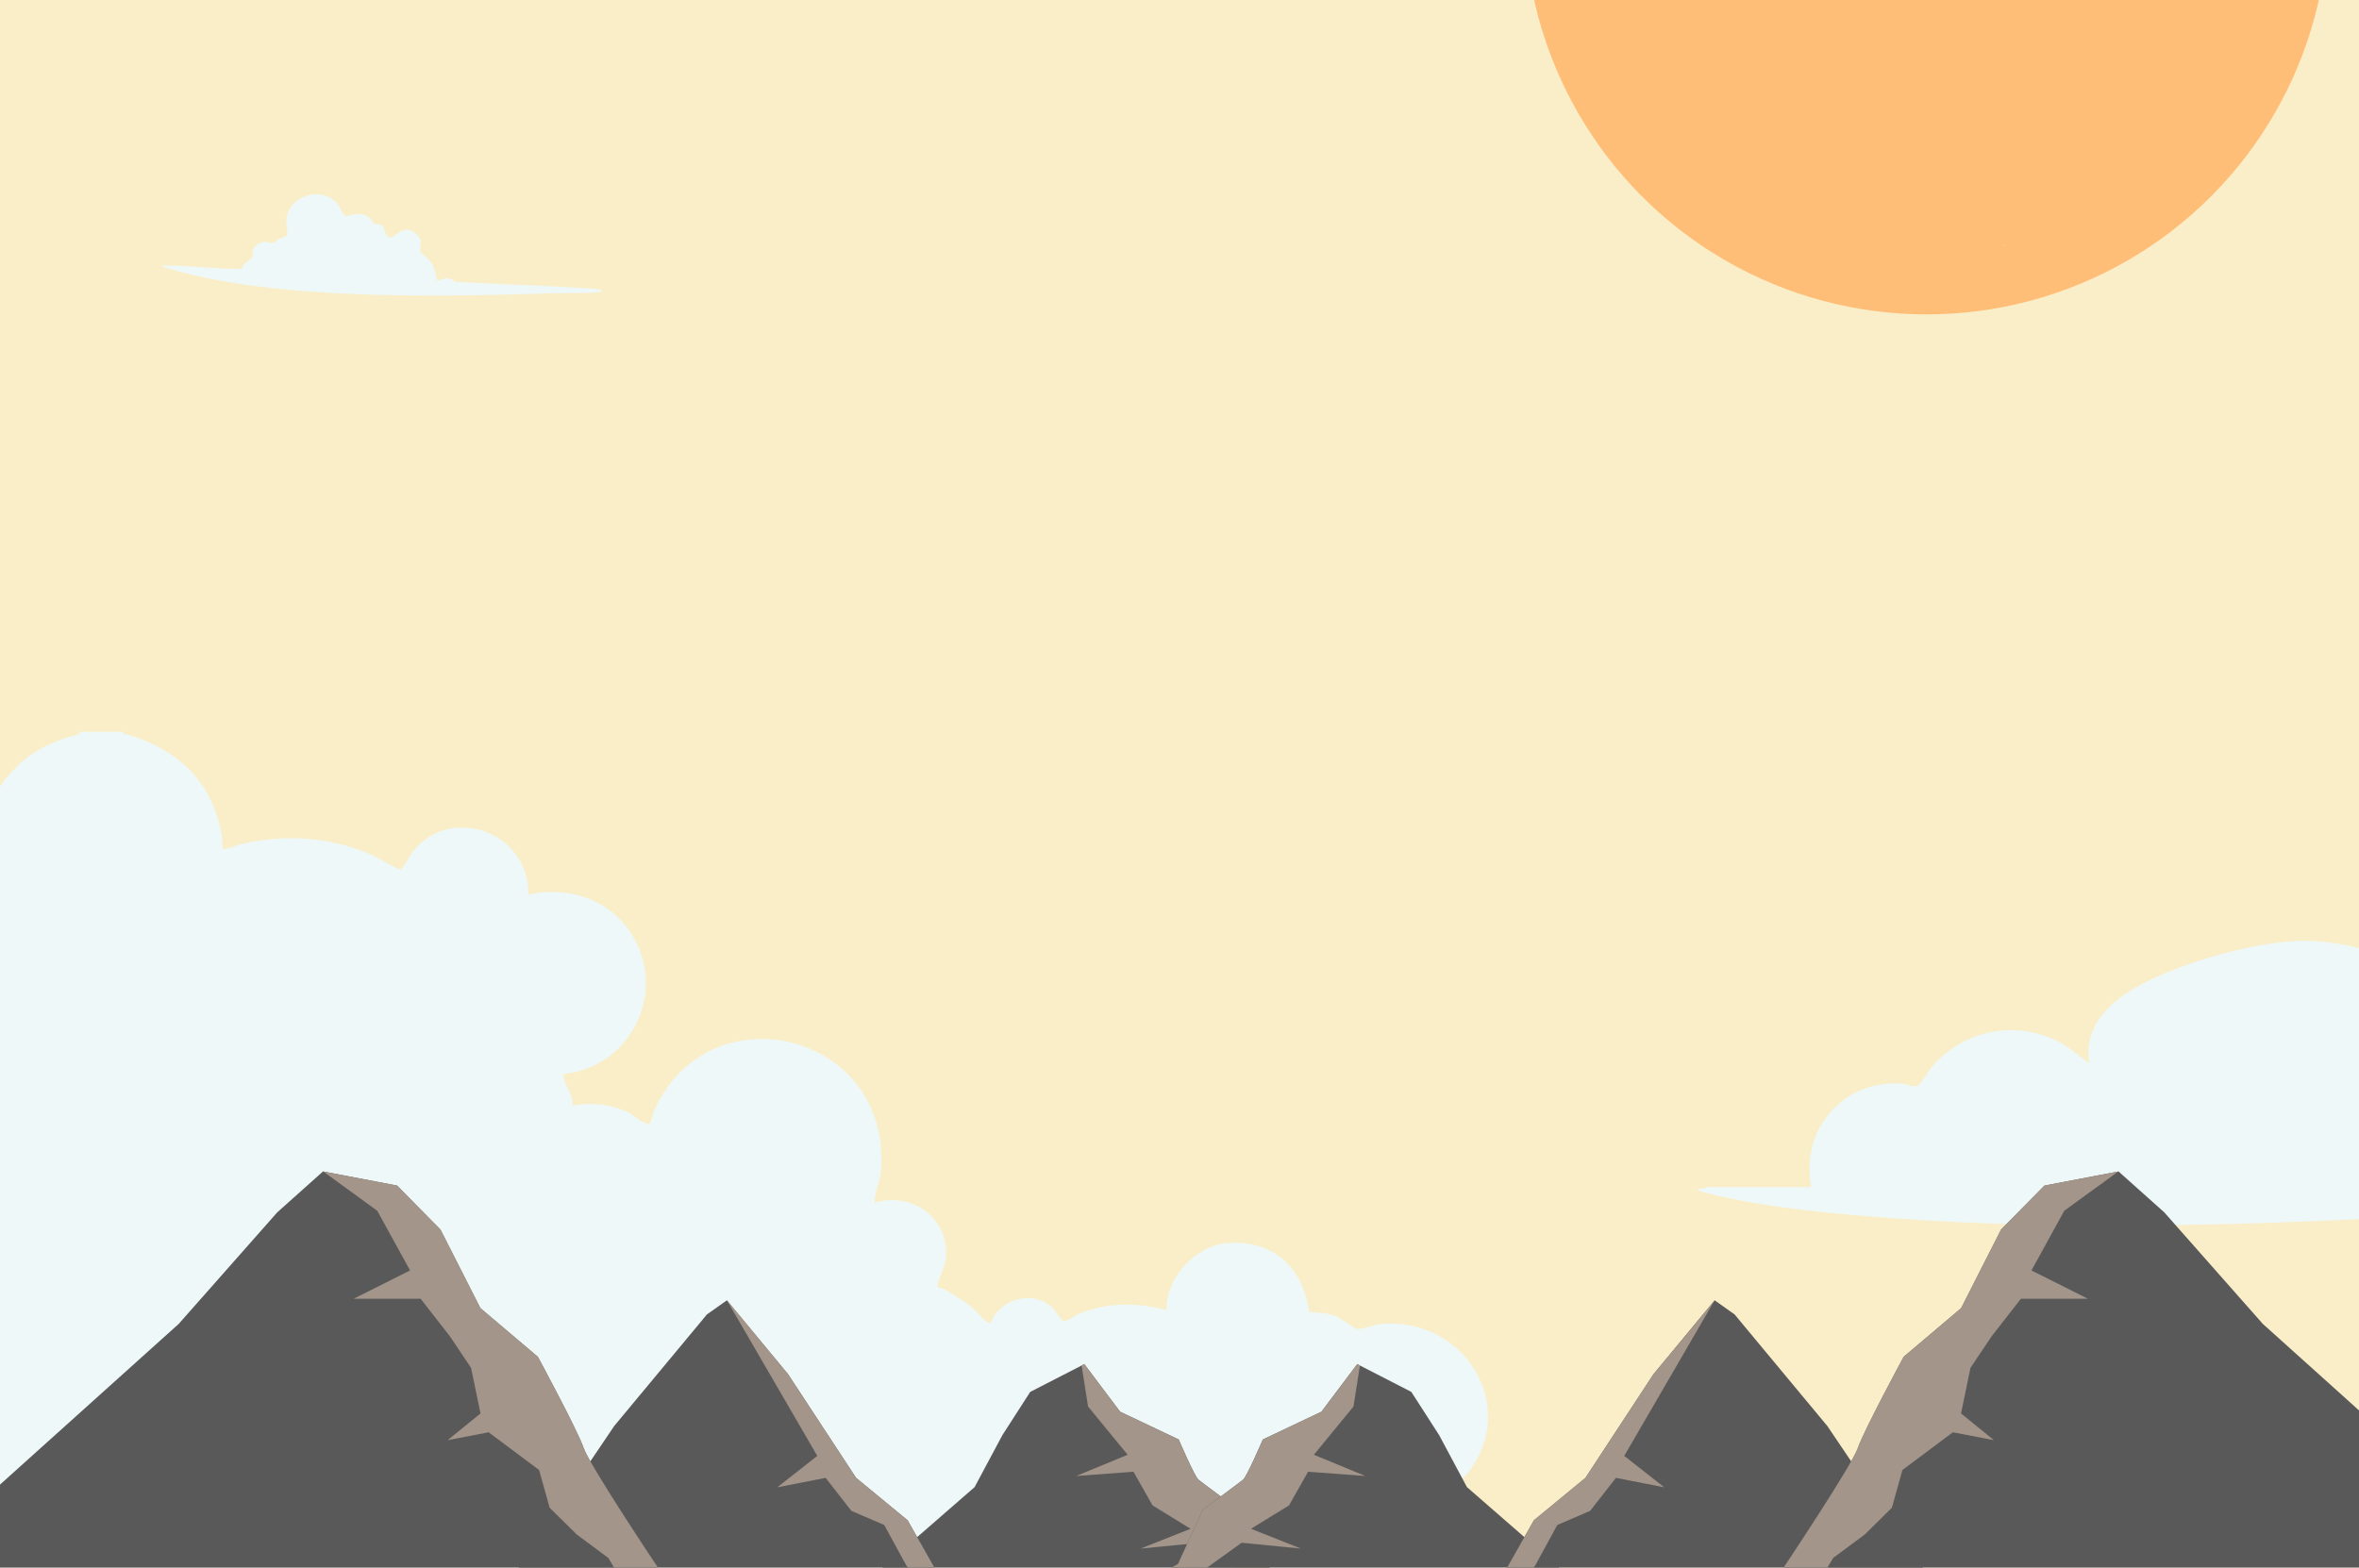 <?xml version="1.0" encoding="UTF-8"?>
<svg id="Layer_1" data-name="Layer 1" xmlns="http://www.w3.org/2000/svg" viewBox="0 0 1625.01 1080">
  <defs>
    <style>
      .cls-1 {
        fill: #595959;
      }

      .cls-2 {
        fill: #faeec8;
      }

      .cls-3 {
        fill: #a39589;
      }

      .cls-4 {
        fill: #eef8f8;
      }

      .cls-5 {
        fill: #ffbe78;
      }
    </style>
  </defs>
  <rect class="cls-2" width="1625.01" height="1080"/>
  <circle class="cls-5" cx="1327.07" cy="-60.32" r="276.93"/>
  <path class="cls-4" d="M60.84,504.17h24.38c-.53,2.57,1.28,1.53,2.77,1.97,35.44,10.49,59.07,33.41,65.04,70.76.34,2.13-.75,7.48,1.5,8.13.67.19,11.15-3.39,13.4-3.89,29.28-6.49,59.14-4.44,86.8,7.25,3.44,1.45,19.31,10.6,20.77,10.58,2.3-.04,6.83-9.85,9.09-12.61,27.09-33.02,80.64-11.96,79.26,30.03,28.99-6.49,58.87,4.23,73.29,30.73,21.65,39.77-4.28,88.44-48.91,92.79-.28,7.72,6.84,13.27,6.1,21.74,13.22-2.2,26.85-1.14,38.91,5.05,3.43,1.76,11.68,9.39,14.53,7.21.52-.4,2.09-7.06,2.82-8.68,37.8-84.53,163.73-53.93,156.22,41.25-.6,7.6-4.25,14.61-4.38,22.15,27.43-8.39,54.35,13.24,48.52,41.95-.71,3.48-6.37,14.52-4.88,16.24.15.17,3.08.66,4.29,1.35,6.87,3.91,13.84,8.11,19.88,13.23,2.25,1.91,9.81,11.53,12.22,9.81.3-.21,2.24-4.84,3.58-6.44,9.8-11.78,27.79-14.51,39.19-3.53,2.18,2.1,5.86,9.19,8.23,9.17.81,0,8.3-4.57,10.3-5.39,19.53-8.01,39.54-7.62,59.8-2.45-.64-21.84,19.61-44.13,41.38-46.09,31.76-2.85,52.76,16.82,56.96,47.45,6.11.41,11.6.47,17.45,2.57,3.97,1.42,13.94,8.91,15.3,9.13,3.31.54,12.01-3.08,16.51-3.48,57.79-5.13,95.77,57.08,59.99,102.55-1.79,2.28-9.38,8.7-9.81,10.27-.46,1.68,2.26,9.67,2.52,12.82.54,6.63-.2,13.21-1.78,19.6,12.27,1.75,24.51,9.1,32.25,18.67,1.04,1.29,2.05,1.96,1.71,3.95H-41.03l-.87-.87v-489.72c9.56-1.1,18.16-2.41,27.82-.92.89-19.26,6.75-38.51,19.23-53.42,13.39-16.01,27.3-23.08,47.01-28.76,1.44-.42,3.09.16,2.6-2.15h6.1Z"/>
  <path class="cls-4" d="M1247.51,817.87c-3.83-23.77,2.84-43.91,21.31-59.17,10.74-8.87,27.09-13.31,40.94-12.15,3.55.3,7.62,2.68,11.16,1.57,2.08-.65,7.71-10.49,9.73-12.9,23.21-27.7,63.57-33.64,93.88-13.74l14.53,11.14c-2.52-16.81,4.23-30.31,16.54-41.33,27-24.16,101.37-44.98,137.14-43.04,32.26,1.76,86.86,15.27,91,53.93l7.83-.87v134.83c-13.36,2.09-26.97,1.95-40.48,2.62-113.12,5.62-229.82,8.88-343.06.85-40.55-2.87-93.86-7.57-132.8-17.81-.75-.2-7.35-1.36-5.21-3.05,2.34.94,6.03-.87,7.4-.87h70.09Z"/>
  <path class="cls-4" d="M257.53,154c1.29.75,3.84-.24,5.88,1.53s1.44,7.22,4.99,8.12c3.87.98,8.85-10.23,17.69-2.94,6.81,5.61,2.17,8.83,3.58,12.92.28.82,4.28,3.47,5.54,4.92,4.07,4.67,4.62,8.85,5.72,14.73,5.48-.75,7.52-3.57,12.57.92,30.08,1.55,60.52,2.51,90.4,4.43,2.6.17,6.29.5,8.87.8,1.3.15,2.65.7,1.28,1.74-10.6.99-21.19.5-31.81.84-78.91,2.49-191.4,5.2-266.65-17.11-1.01-.3-3.68-.72-3.66-1.98,18.24-.12,36.43,2.35,54.68,2.42-.03-3.31,6.52-7.04,6.96-7.82,1.35-2.4-1.53-5.74,4.1-9.4,5.12-3.33,7.33.11,11.13-1.03,1.18-.35,1.91-1.83,2.93-2.32,1.53-.73,5.33-1.63,6.02-2.72.76-1.22-.83-8.1-.5-10.92,1.87-16.15,23.27-23.29,34.84-11.27,1.84,1.91,4.21,8.09,5.22,8.73,2.57,1.61,9.53-4.35,16.99,1.26,1.48,1.11,2.92,3.96,3.24,4.15Z"/>
  <path class="cls-4" d="M1380.29,168.75c.57.29.57.58,0,.87v-.87Z"/>
  <g>
    <g>
      <g id="_id0_spbrqqieg" data-name="  id0 spbrqqieg">
        <path class="cls-1" d="M951.74,1140.53h-413.55l133.16-115.95,19.16-35.83,19.16-29.77,35.4-18.19,1.84-.97,24.68,32.8,40.38,19.16s11.04,25.77,13.64,27.71c2.49,2.06,27.71,20.68,27.71,20.68l17.1,37.35,33.78,18.62,37.35,27.28,10.18,17.1Z"/>
      </g>
      <g id="_id1_spbrqqieg" data-name="  id1 spbrqqieg">
        <path class="cls-3" d="M941.56,1123.43l-39.84-17.65-33.78-13.1-41.35-29.77-40.81,4.01,34.32-13.64-26.2-16.13-13.1-23.17-39.41,2.92,35.4-14.61-27.28-33.24-4.44-28.26,1.84-.97,24.68,32.8,40.38,19.16s11.04,25.77,13.64,27.71c2.49,2.06,27.71,20.68,27.71,20.68l17.1,37.35,33.78,18.62,37.35,27.28Z"/>
      </g>
    </g>
    <g>
      <g id="_id2_spbrqqieg" data-name="  id2 spbrqqieg">
        <path class="cls-1" d="M677.84,1140.53h-361.48l106.74-158.06,63.87-76.86,13.75-9.74,42.11,50.88,46.88,71.45,35.51,29.23,52.61,93.1Z"/>
      </g>
      <g id="_id3_spbrqqieg" data-name="  id3 spbrqqieg">
        <path class="cls-1" d="M486.98,1140.53H-130.85l253.98-228.43,67.88-76.86,31.5-28.15,50.99,9.74,29.88,30.31,27.5,54.13,39.62,33.56s27.5,50.88,31.5,62.79,51.75,83.36,51.75,83.36l33.24,59.54Z"/>
      </g>
      <g id="_id4_spbrqqieg" data-name="  id4 spbrqqieg">
        <path class="cls-3" d="M486.98,1140.53l-37.24-28.15-15.37-12.99-15.26-25.98-21.87-16.24-18.62-18.4-7.25-25.98-34.75-25.98-28.26,5.41,22.63-18.4-6.5-31.4-14.51-21.65-20.24-25.98h-46.12l38.86-19.49-22.63-41.14-37.24-27.06,50.99,9.74,29.88,30.31,27.5,54.13,39.62,33.56s27.5,50.88,31.5,62.79c4.01,11.91,51.75,83.36,51.75,83.36l33.13,59.54Z"/>
      </g>
      <g id="_id5_spbrqqieg" data-name="  id5 spbrqqieg">
        <path class="cls-3" d="M677.84,1140.53l-53.37-61.71-15.37-28.15-22.63-9.74-17.75-22.73-33.24,6.5,27.5-21.65-62.25-107.18,42.11,50.88,46.88,71.45,35.51,29.23,52.61,93.1Z"/>
      </g>
    </g>
  </g>
  <g>
    <g>
      <g id="_id0_spbrqqieg-2" data-name="  id0 spbrqqieg">
        <path class="cls-1" d="M730.13,1140.53h413.55l-133.16-115.95-19.16-35.83-19.16-29.77-35.4-18.19-1.84-.97-24.68,32.8-40.38,19.16s-11.04,25.77-13.64,27.71c-2.49,2.06-27.71,20.68-27.71,20.68l-17.1,37.35-33.78,18.62-37.35,27.28-10.18,17.1Z"/>
      </g>
      <g id="_id1_spbrqqieg-2" data-name="  id1 spbrqqieg">
        <path class="cls-3" d="M740.31,1123.43l39.84-17.65,33.78-13.1,41.35-29.77,40.81,4.01-34.32-13.64,26.2-16.13,13.1-23.17,39.41,2.92-35.4-14.61,27.28-33.24,4.44-28.26-1.84-.97-24.68,32.8-40.38,19.16s-11.04,25.77-13.64,27.71c-2.49,2.06-27.71,20.68-27.71,20.68l-17.1,37.35-33.78,18.62-37.35,27.28Z"/>
      </g>
    </g>
    <g>
      <g id="_id2_spbrqqieg-2" data-name="  id2 spbrqqieg">
        <path class="cls-1" d="M1004.02,1140.53h361.48l-106.74-158.06-63.87-76.86-13.75-9.74-42.11,50.88-46.88,71.45-35.51,29.23-52.61,93.1Z"/>
      </g>
      <g id="_id3_spbrqqieg-2" data-name="  id3 spbrqqieg">
        <path class="cls-1" d="M1194.88,1140.53h617.83l-253.98-228.43-67.88-76.86-31.5-28.15-50.99,9.74-29.88,30.31-27.5,54.13-39.62,33.56s-27.5,50.88-31.5,62.79c-4.01,11.91-51.75,83.36-51.75,83.36l-33.24,59.54Z"/>
      </g>
      <g id="_id4_spbrqqieg-2" data-name="  id4 spbrqqieg">
        <path class="cls-3" d="M1194.88,1140.53l37.24-28.15,15.37-12.99,15.26-25.98,21.87-16.24,18.62-18.4,7.25-25.98,34.75-25.98,28.26,5.41-22.63-18.4,6.5-31.4,14.51-21.65,20.24-25.98h46.12l-38.86-19.49,22.63-41.14,37.24-27.06-50.99,9.74-29.88,30.31-27.5,54.13-39.62,33.56s-27.5,50.88-31.5,62.79-51.75,83.36-51.75,83.36l-33.13,59.54Z"/>
      </g>
      <g id="_id5_spbrqqieg-2" data-name="  id5 spbrqqieg">
        <path class="cls-3" d="M1004.02,1140.53l53.37-61.71,15.37-28.15,22.63-9.74,17.75-22.73,33.24,6.5-27.5-21.65,62.25-107.18-42.11,50.88-46.88,71.45-35.51,29.23-52.61,93.1Z"/>
      </g>
    </g>
  </g>
</svg>